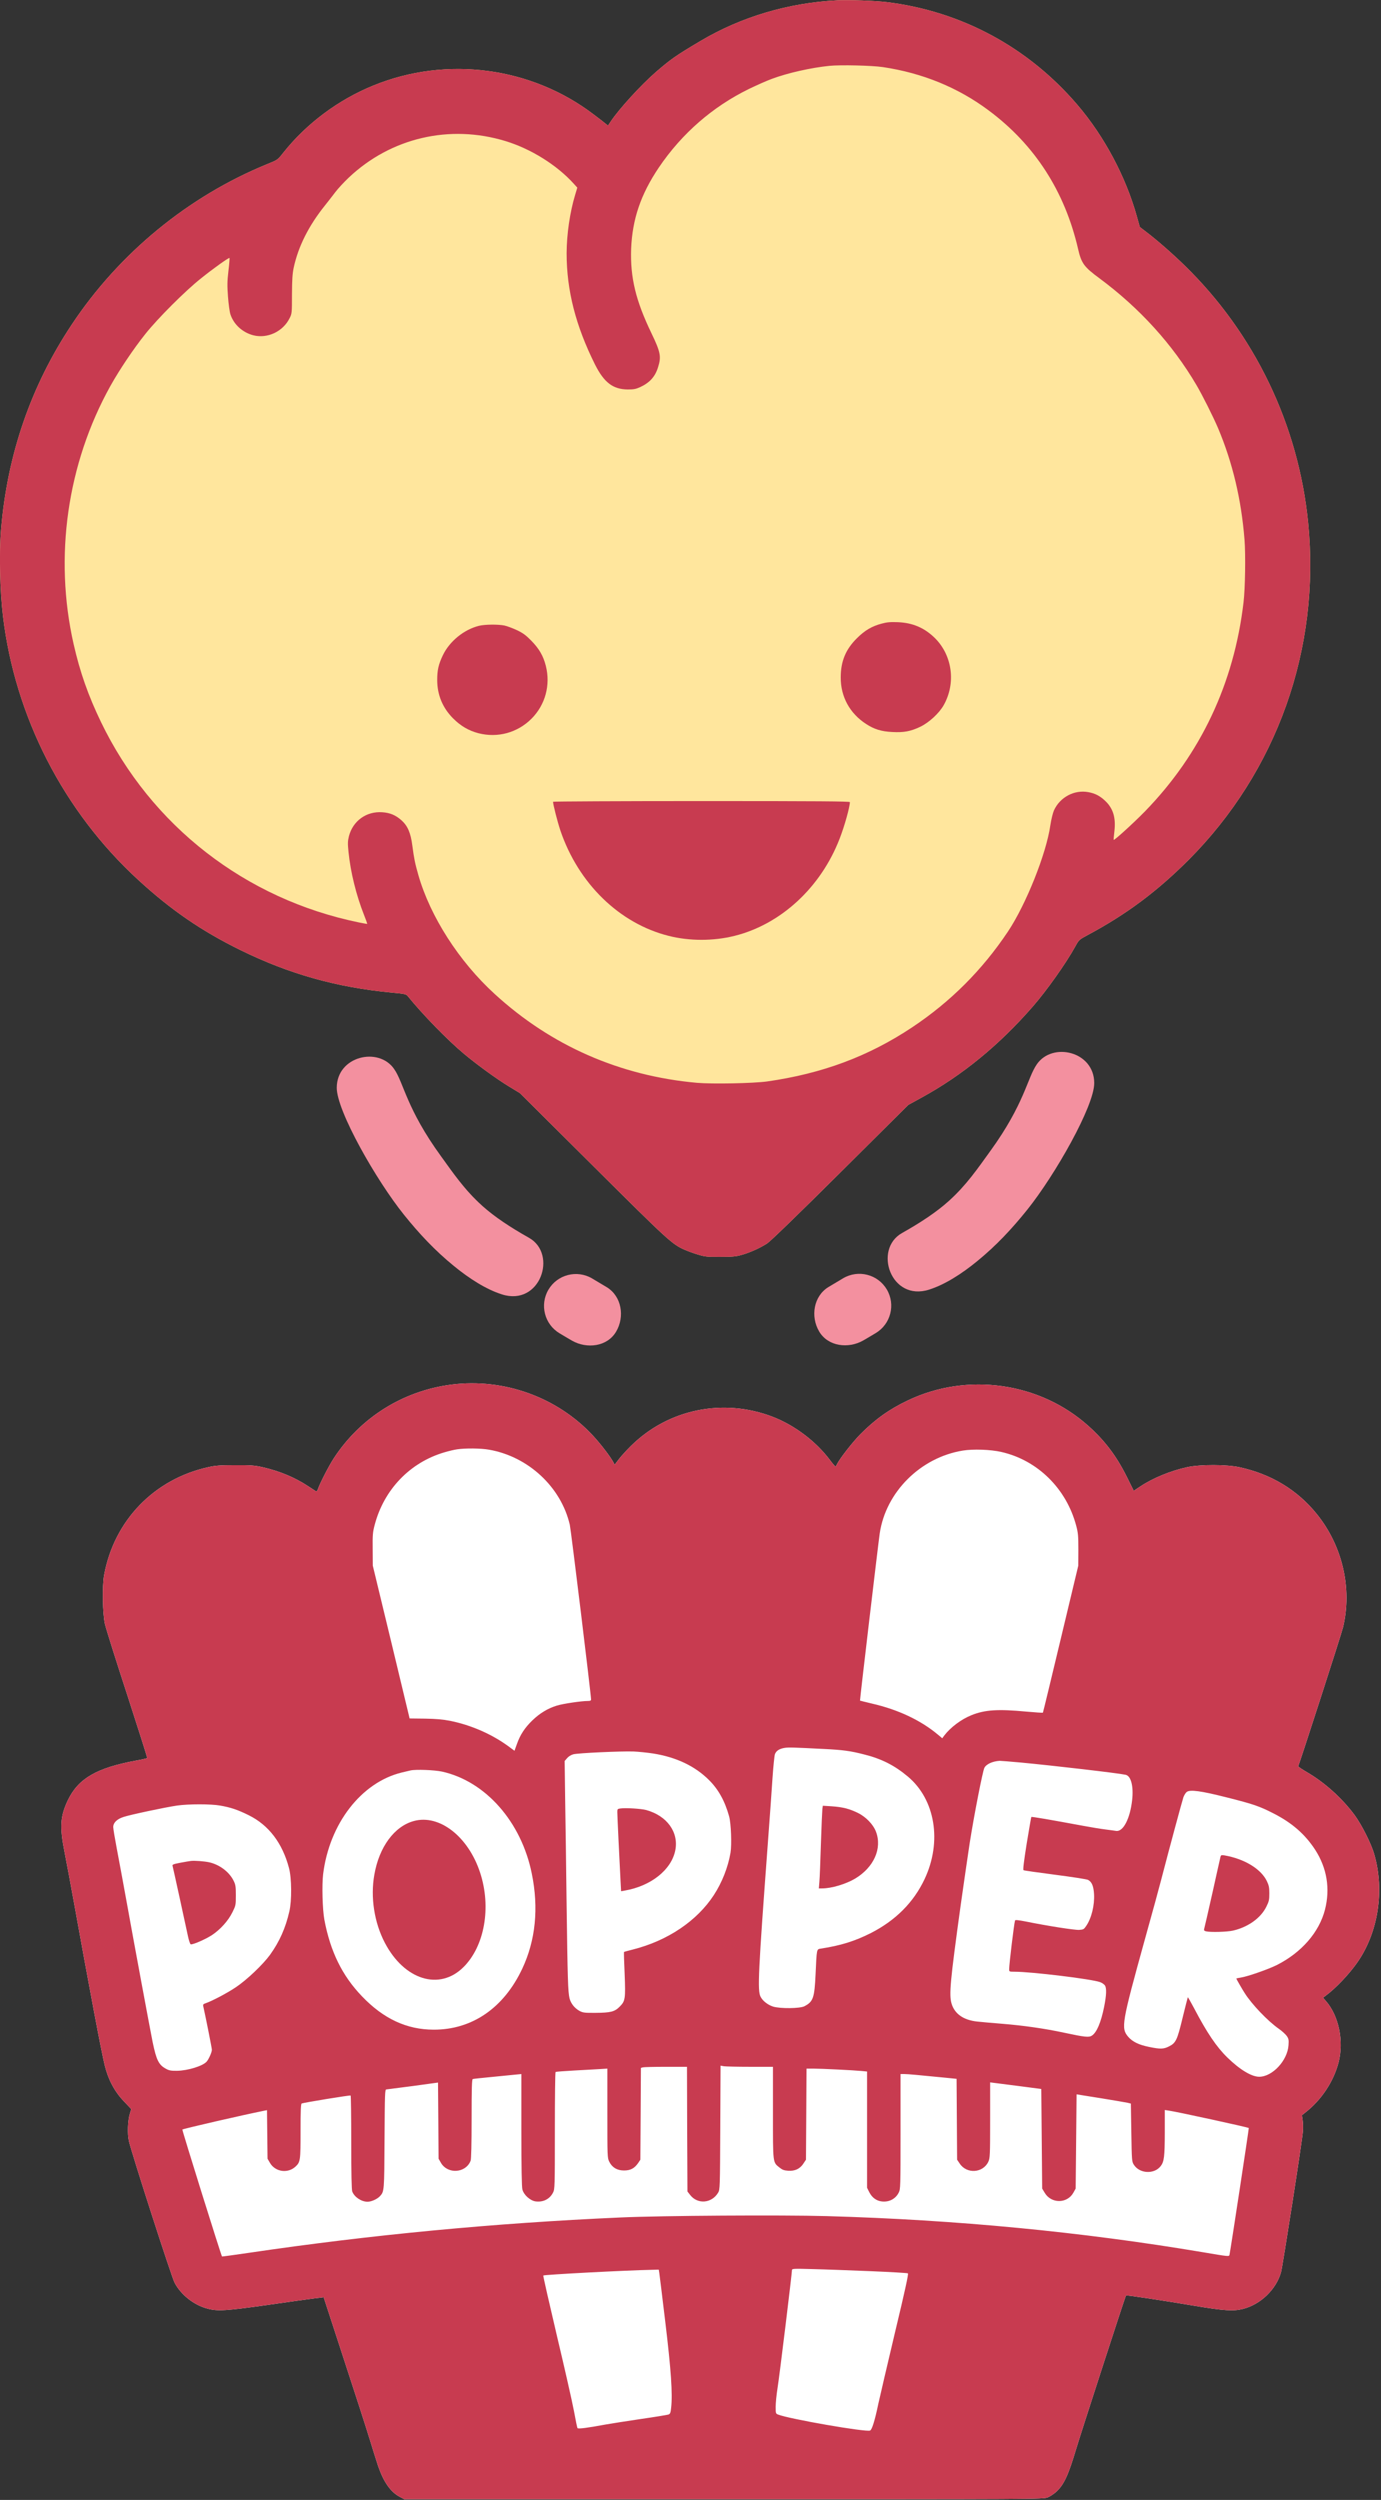 <?xml version="1.0" encoding="UTF-8" standalone="no"?>
<!DOCTYPE svg PUBLIC "-//W3C//DTD SVG 1.1//EN" "http://www.w3.org/Graphics/SVG/1.1/DTD/svg11.dtd">
<svg width="100%" height="100%" viewBox="0 0 221 400" version="1.1" xmlns="http://www.w3.org/2000/svg" xmlns:xlink="http://www.w3.org/1999/xlink" xml:space="preserve" xmlns:serif="http://www.serif.com/" style="fill-rule:evenodd;clip-rule:evenodd;stroke-linejoin:round;stroke-miterlimit:2;">
    <rect x="0" y="0" width="221" height="400" fill="#333333" stroke="none"/>
    <g transform="matrix(1,0,0,1,-1080.09,-1128.84)">
        <g transform="matrix(4.167,0,0,4.167,1080.08,930.048)">
            <path d="M32.172,47.717C30.288,47.811 28.464,48.353 26.907,49.278C25.958,49.841 25.774,49.97 25.2,50.464C24.623,50.964 23.761,51.906 23.449,52.383L23.351,52.529L23.244,52.442C23.184,52.393 22.993,52.244 22.816,52.112C20.411,50.272 17.155,49.841 14.343,50.989C12.991,51.538 11.764,52.456 10.875,53.579C10.663,53.847 10.663,53.847 10.259,54.01C7.239,55.244 4.581,57.424 2.759,60.168C1.192,62.522 0.285,65.15 0.042,68.036C-0.035,68.919 0,70.408 0.115,71.357C0.577,75.223 2.44,78.857 5.307,81.489C6.562,82.643 7.74,83.453 9.234,84.187C11.111,85.108 12.929,85.619 15.052,85.821C15.539,85.866 15.601,85.88 15.657,85.95C16.227,86.656 17.189,87.643 17.818,88.168C18.312,88.582 19.077,89.138 19.542,89.42L19.97,89.681L22.788,92.483C25.69,95.372 25.812,95.48 26.298,95.696C26.41,95.745 26.632,95.828 26.799,95.877C27.07,95.96 27.15,95.971 27.654,95.967C28.113,95.967 28.259,95.957 28.478,95.894C28.794,95.807 29.19,95.63 29.468,95.449C29.593,95.366 30.636,94.357 32.276,92.726L34.883,90.133L35.421,89.837C36.971,88.985 38.379,87.831 39.661,86.36C40.193,85.752 40.947,84.688 41.298,84.048C41.437,83.794 41.444,83.787 41.774,83.61C43.262,82.814 44.43,81.941 45.643,80.731C49.048,77.316 50.72,72.612 50.241,67.779C49.869,64.017 48.183,60.512 45.479,57.883C44.989,57.407 44.402,56.896 43.967,56.569L43.776,56.423L43.662,56.016C43.238,54.493 42.41,52.939 41.382,51.736C39.491,49.521 36.923,48.137 34.049,47.786C33.618,47.734 32.599,47.696 32.172,47.717Z" style="fill:rgb(255,230,157);"/>
        </g>
        <g transform="matrix(4.167,0,0,4.167,1080.08,930.048)">
            <path d="M32.172,47.717C30.288,47.811 28.464,48.353 26.907,49.278C25.958,49.841 25.774,49.97 25.2,50.464C24.623,50.964 23.761,51.906 23.449,52.383L23.351,52.529L23.244,52.442C23.184,52.393 22.993,52.244 22.816,52.112C20.411,50.272 17.155,49.841 14.343,50.989C12.991,51.538 11.764,52.456 10.875,53.579C10.663,53.847 10.663,53.847 10.259,54.01C7.239,55.244 4.581,57.424 2.759,60.168C1.192,62.522 0.285,65.15 0.042,68.036C-0.035,68.919 0,70.408 0.115,71.357C0.577,75.223 2.44,78.857 5.307,81.489C6.562,82.643 7.74,83.453 9.234,84.187C11.111,85.108 12.929,85.619 15.052,85.821C15.539,85.866 15.601,85.88 15.657,85.95C16.227,86.656 17.189,87.643 17.818,88.168C18.312,88.582 19.077,89.138 19.542,89.42L19.97,89.681L22.788,92.483C25.69,95.372 25.812,95.48 26.298,95.696C26.41,95.745 26.632,95.828 26.799,95.877C27.07,95.96 27.15,95.971 27.654,95.967C28.113,95.967 28.259,95.957 28.478,95.894C28.794,95.807 29.19,95.63 29.468,95.449C29.593,95.366 30.636,94.357 32.276,92.726L34.883,90.133L35.421,89.837C36.971,88.985 38.379,87.831 39.661,86.36C40.193,85.752 40.947,84.688 41.298,84.048C41.437,83.794 41.444,83.787 41.774,83.61C43.262,82.814 44.43,81.941 45.643,80.731C49.048,77.316 50.72,72.612 50.241,67.779C49.869,64.017 48.183,60.512 45.479,57.883C44.989,57.407 44.402,56.896 43.967,56.569L43.776,56.423L43.662,56.016C43.238,54.493 42.41,52.939 41.382,51.736C39.491,49.521 36.923,48.137 34.049,47.786C33.618,47.734 32.599,47.696 32.172,47.717ZM33.91,50.283C35.428,50.509 36.801,51.069 37.979,51.952C39.741,53.266 40.892,55.05 41.403,57.258C41.531,57.817 41.628,57.953 42.233,58.398C43.766,59.535 45.027,60.922 45.948,62.487C46.178,62.876 46.595,63.711 46.779,64.142C47.339,65.47 47.676,66.889 47.797,68.436C47.842,69.006 47.822,70.31 47.759,70.835C47.394,73.951 46.112,76.663 43.971,78.864C43.54,79.305 42.796,79.983 42.772,79.955C42.765,79.948 42.779,79.799 42.8,79.622C42.859,79.097 42.751,78.742 42.438,78.45C42.237,78.262 42.059,78.172 41.799,78.123C41.26,78.022 40.707,78.318 40.478,78.825C40.433,78.93 40.374,79.173 40.339,79.399C40.186,80.484 39.404,82.438 38.713,83.474C37.726,84.952 36.509,86.169 35.039,87.149C33.364,88.265 31.585,88.93 29.461,89.232C28.933,89.305 27.358,89.336 26.764,89.284C23.807,89.017 21.172,87.862 19.004,85.877C17.631,84.625 16.526,82.9 16.07,81.311C15.942,80.863 15.903,80.675 15.837,80.171C15.775,79.684 15.657,79.413 15.413,79.197C15.191,79.003 14.979,78.916 14.687,78.895C14.075,78.85 13.554,79.225 13.401,79.82C13.356,80.008 13.353,80.091 13.387,80.425C13.467,81.204 13.679,82.066 13.978,82.827C14.055,83.019 14.11,83.179 14.107,83.182C14.103,83.186 13.957,83.161 13.787,83.126C9.432,82.233 5.811,79.42 3.886,75.442C3.389,74.413 3.072,73.509 2.829,72.435C2.071,69.086 2.582,65.512 4.243,62.525C4.588,61.906 5.137,61.089 5.588,60.526C6.068,59.924 7.118,58.874 7.722,58.395C8.198,58.012 8.793,57.588 8.817,57.612C8.824,57.619 8.807,57.842 8.775,58.109C8.727,58.516 8.727,58.68 8.758,59.1C8.779,59.379 8.821,59.685 8.852,59.778C8.98,60.168 9.318,60.474 9.735,60.582C10.277,60.717 10.875,60.436 11.128,59.917C11.212,59.751 11.215,59.716 11.215,59.013C11.219,58.44 11.233,58.221 11.281,57.988C11.455,57.174 11.858,56.371 12.487,55.589C12.602,55.446 12.779,55.217 12.88,55.084C12.981,54.949 13.214,54.699 13.394,54.528C15.014,52.995 17.273,52.47 19.414,53.123C20.394,53.422 21.384,54.041 22.031,54.754L22.173,54.911L22.09,55.189C21.888,55.86 21.766,56.698 21.763,57.431C21.763,58.857 22.111,60.217 22.854,61.705C23.202,62.397 23.546,62.657 24.109,62.661C24.338,62.661 24.422,62.647 24.589,62.57C24.96,62.397 25.165,62.167 25.277,61.799C25.402,61.395 25.37,61.228 25.019,60.498C24.411,59.236 24.203,58.356 24.241,57.258C24.286,56.124 24.609,55.171 25.304,54.139C26.184,52.838 27.365,51.806 28.766,51.121C29.054,50.982 29.444,50.808 29.635,50.738C30.257,50.505 31.147,50.307 31.859,50.234C32.287,50.192 33.486,50.22 33.91,50.283Z" style="fill:rgb(200,59,80);fill-rule:nonzero;"/>
        </g>
        <g transform="matrix(4.167,0,0,4.167,1080.08,945.61)">
            <path d="M33.864,67.917C33.482,68.018 33.214,68.178 32.916,68.474C32.478,68.905 32.29,69.364 32.29,69.986C32.287,70.727 32.638,71.367 33.267,71.773C33.579,71.975 33.85,72.059 34.264,72.079C34.716,72.104 34.973,72.055 35.345,71.878C35.686,71.714 36.071,71.356 36.245,71.047C36.718,70.205 36.579,69.148 35.915,68.481C35.512,68.081 35.06,67.886 34.483,67.862C34.195,67.851 34.066,67.862 33.864,67.917Z" style="fill:rgb(200,59,80);"/>
        </g>
        <g transform="matrix(4.167,0,0,4.167,1080.08,946.473)">
            <path d="M18.399,67.794C17.822,67.936 17.266,68.388 17.009,68.927C16.842,69.278 16.793,69.494 16.793,69.877C16.793,70.443 16.998,70.94 17.398,71.344C17.69,71.639 17.999,71.82 18.374,71.918C19.115,72.109 19.872,71.9 20.411,71.365C20.946,70.829 21.151,70.068 20.964,69.331C20.866,68.945 20.706,68.673 20.408,68.368C20.199,68.155 20.088,68.072 19.852,67.961C19.688,67.884 19.473,67.804 19.372,67.783C19.129,67.735 18.632,67.738 18.399,67.794Z" style="fill:rgb(200,59,80);"/>
        </g>
        <g transform="matrix(4.167,0,0,4.167,1080.08,1007.48)">
            <path d="M21.242,59.91C21.242,60.018 21.409,60.668 21.523,61.013C22.215,63.05 23.789,64.584 25.683,65.06C26.49,65.262 27.39,65.262 28.21,65.06C29.993,64.615 31.525,63.2 32.248,61.326C32.433,60.853 32.638,60.119 32.641,59.924C32.641,59.893 31.477,59.883 26.941,59.883C23.807,59.883 21.242,59.897 21.242,59.91Z" style="fill:rgb(200,59,80);"/>
        </g>
        <g transform="matrix(4.167,0,0,4.167,1080.08,1350.17)">
            <path d="M17.339,0.05C15.479,0.29 13.843,1.316 12.821,2.88C12.633,3.169 12.293,3.83 12.213,4.059C12.185,4.139 12.16,4.163 12.129,4.143C12.105,4.129 11.976,4.042 11.841,3.955C11.326,3.614 10.739,3.371 10.082,3.221C9.766,3.152 9.634,3.141 9.026,3.145C8.456,3.145 8.271,3.159 8,3.221C5.919,3.68 4.382,5.273 4,7.366C3.924,7.786 3.941,8.833 4.031,9.243C4.073,9.424 4.459,10.652 4.89,11.969C5.317,13.287 5.665,14.375 5.654,14.389C5.648,14.403 5.449,14.448 5.213,14.49C3.715,14.768 3.01,15.175 2.61,16.006C2.315,16.622 2.287,17.032 2.485,18.026C2.554,18.374 2.714,19.226 2.839,19.921C3.441,23.256 3.899,25.693 4.025,26.194C4.157,26.736 4.4,27.192 4.754,27.564L5.043,27.87L4.991,28.04C4.907,28.304 4.89,28.829 4.952,29.097C5.081,29.636 6.586,34.306 6.708,34.539C6.954,35.004 7.451,35.397 7.976,35.533C8.362,35.637 8.678,35.616 10.252,35.394C11.048,35.279 11.865,35.164 12.067,35.14L12.432,35.095L13.203,37.459C13.631,38.76 14.082,40.161 14.207,40.571C14.333,40.981 14.475,41.437 14.524,41.579C14.736,42.191 15.003,42.574 15.351,42.755L15.525,42.849L27.793,42.849C39.8,42.849 40.065,42.849 40.235,42.782C40.329,42.744 40.482,42.643 40.572,42.56C40.864,42.289 41.034,41.917 41.326,40.936C41.5,40.352 43.22,35.05 43.245,35.025C43.265,35.008 44.697,35.223 45.872,35.422C47.012,35.613 47.373,35.637 47.738,35.543C48.416,35.37 49.01,34.796 49.198,34.139C49.26,33.92 50.011,29.101 50.039,28.732C50.049,28.596 50.046,28.402 50.029,28.297L50.001,28.106L50.157,27.981C50.762,27.501 51.217,26.809 51.408,26.082C51.62,25.262 51.419,24.285 50.918,23.715L50.81,23.593L50.908,23.52C51.294,23.238 51.808,22.696 52.128,22.24C52.93,21.093 53.181,19.487 52.781,18.092C52.663,17.675 52.294,16.945 52.016,16.569C51.54,15.93 50.877,15.332 50.209,14.942C50.008,14.824 49.851,14.72 49.858,14.706C49.9,14.636 51.53,9.595 51.582,9.365C51.937,7.87 51.558,6.239 50.571,5.019C49.83,4.101 48.826,3.489 47.61,3.225C47.109,3.113 46.098,3.113 45.594,3.221C44.944,3.364 44.266,3.645 43.783,3.969L43.543,4.129L43.272,3.583C42.876,2.79 42.431,2.202 41.799,1.636C39.926,-0.04 37.149,-0.433 34.865,0.659C34.156,0.996 33.614,1.382 33.048,1.952C32.745,2.258 32.241,2.905 32.144,3.113C32.123,3.159 32.099,3.193 32.085,3.193C32.071,3.193 31.974,3.079 31.87,2.94C31.327,2.22 30.511,1.608 29.67,1.284C27.772,0.558 25.666,0.992 24.238,2.401C24.074,2.561 23.869,2.787 23.775,2.908L23.608,3.127L23.556,3.03C23.449,2.825 23.077,2.338 22.785,2.022C21.415,0.537 19.355,-0.207 17.339,0.05Z" style="fill:white;"/>
        </g>
        <g transform="matrix(4.167,0,0,4.167,1080.08,1350.17)">
            <path d="M17.339,0.05C15.479,0.29 13.843,1.316 12.821,2.88C12.633,3.169 12.293,3.83 12.213,4.059C12.185,4.139 12.16,4.163 12.129,4.143C12.105,4.129 11.976,4.042 11.841,3.955C11.326,3.614 10.739,3.371 10.082,3.221C9.766,3.152 9.634,3.141 9.026,3.145C8.456,3.145 8.271,3.159 8,3.221C5.919,3.68 4.382,5.273 4,7.366C3.924,7.786 3.941,8.833 4.031,9.243C4.073,9.424 4.459,10.652 4.89,11.969C5.317,13.287 5.665,14.375 5.654,14.389C5.648,14.403 5.449,14.448 5.213,14.49C3.715,14.768 3.01,15.175 2.61,16.006C2.315,16.622 2.287,17.032 2.485,18.026C2.554,18.374 2.714,19.226 2.839,19.921C3.441,23.256 3.899,25.693 4.025,26.194C4.157,26.736 4.4,27.192 4.754,27.564L5.043,27.87L4.991,28.04C4.907,28.304 4.89,28.829 4.952,29.097C5.081,29.636 6.586,34.306 6.708,34.539C6.954,35.004 7.451,35.397 7.976,35.533C8.362,35.637 8.678,35.616 10.252,35.394C11.048,35.279 11.865,35.164 12.067,35.14L12.432,35.095L13.203,37.459C13.631,38.76 14.082,40.161 14.207,40.571C14.333,40.981 14.475,41.437 14.524,41.579C14.736,42.191 15.003,42.574 15.351,42.755L15.525,42.849L27.793,42.849C39.8,42.849 40.065,42.849 40.235,42.782C40.329,42.744 40.482,42.643 40.572,42.56C40.864,42.289 41.034,41.917 41.326,40.936C41.5,40.352 43.22,35.05 43.245,35.025C43.265,35.008 44.697,35.223 45.872,35.422C47.012,35.613 47.373,35.637 47.738,35.543C48.416,35.37 49.01,34.796 49.198,34.139C49.26,33.92 50.011,29.101 50.039,28.732C50.049,28.596 50.046,28.402 50.029,28.297L50.001,28.106L50.157,27.981C50.762,27.501 51.217,26.809 51.408,26.082C51.62,25.262 51.419,24.285 50.918,23.715L50.81,23.593L50.908,23.52C51.294,23.238 51.808,22.696 52.128,22.24C52.93,21.093 53.181,19.487 52.781,18.092C52.663,17.675 52.294,16.945 52.016,16.569C51.54,15.93 50.877,15.332 50.209,14.942C50.008,14.824 49.851,14.72 49.858,14.706C49.9,14.636 51.53,9.595 51.582,9.365C51.937,7.87 51.558,6.239 50.571,5.019C49.83,4.101 48.826,3.489 47.61,3.225C47.109,3.113 46.098,3.113 45.594,3.221C44.944,3.364 44.266,3.645 43.783,3.969L43.543,4.129L43.272,3.583C42.876,2.79 42.431,2.202 41.799,1.636C39.926,-0.04 37.149,-0.433 34.865,0.659C34.156,0.996 33.614,1.382 33.048,1.952C32.745,2.258 32.241,2.905 32.144,3.113C32.123,3.159 32.099,3.193 32.085,3.193C32.071,3.193 31.974,3.079 31.87,2.94C31.327,2.22 30.511,1.608 29.67,1.284C27.772,0.558 25.666,0.992 24.238,2.401C24.074,2.561 23.869,2.787 23.775,2.908L23.608,3.127L23.556,3.03C23.449,2.825 23.077,2.338 22.785,2.022C21.415,0.537 19.355,-0.207 17.339,0.05ZM18.781,2.55C20.289,2.811 21.548,3.983 21.885,5.433C21.93,5.627 22.701,11.959 22.701,12.136C22.701,12.185 22.674,12.199 22.569,12.199C22.33,12.199 21.627,12.303 21.388,12.376C21.04,12.484 20.734,12.668 20.449,12.943C20.157,13.225 19.977,13.499 19.852,13.857L19.761,14.111L19.521,13.934C18.882,13.468 18.083,13.12 17.283,12.96C17.012,12.908 16.755,12.884 16.324,12.877L15.733,12.87L15.028,9.935L14.319,7.001L14.315,6.375C14.308,5.815 14.319,5.714 14.392,5.436C14.75,4.077 15.751,3.037 17.071,2.651C17.235,2.602 17.454,2.55 17.558,2.536C17.874,2.488 18.468,2.494 18.781,2.55ZM38.455,2.637C39.846,2.95 40.958,4.045 41.333,5.471C41.406,5.745 41.416,5.86 41.416,6.392L41.413,7.001L40.739,9.817C40.37,11.364 40.061,12.64 40.054,12.647C40.047,12.658 39.759,12.637 39.408,12.606C38.32,12.505 37.826,12.536 37.309,12.745C36.919,12.901 36.502,13.214 36.262,13.53L36.189,13.631L36.023,13.492C35.362,12.939 34.493,12.529 33.493,12.3C33.246,12.241 33.037,12.188 33.03,12.185C33.02,12.171 33.732,6.138 33.788,5.759C34.024,4.174 35.355,2.849 36.975,2.585C37.375,2.519 38.045,2.543 38.455,2.637ZM31.651,14.042C32.356,14.076 32.669,14.118 33.18,14.25C33.854,14.417 34.354,14.671 34.865,15.099C35.922,15.982 36.186,17.602 35.512,19.035C35.088,19.935 34.396,20.627 33.44,21.114C32.832,21.42 32.294,21.59 31.522,21.708C31.362,21.733 31.369,21.705 31.324,22.689C31.282,23.607 31.23,23.746 30.896,23.92C30.723,24.01 29.968,24.017 29.694,23.934C29.492,23.871 29.294,23.718 29.211,23.555C29.089,23.318 29.12,22.647 29.496,17.588C29.562,16.698 29.642,15.603 29.67,15.154C29.701,14.706 29.743,14.292 29.763,14.24C29.812,14.111 29.937,14.031 30.135,14C30.292,13.976 30.479,13.982 31.651,14.042ZM25.082,14.215C25.979,14.358 26.695,14.699 27.237,15.241C27.595,15.599 27.842,16.044 28.005,16.635C28.078,16.907 28.109,17.713 28.057,18.026C27.96,18.59 27.734,19.163 27.418,19.65C26.771,20.644 25.642,21.406 24.304,21.743C24.126,21.788 23.973,21.83 23.966,21.837C23.959,21.844 23.97,22.223 23.991,22.678C24.029,23.642 24.015,23.722 23.8,23.937C23.608,24.132 23.452,24.17 22.875,24.174C22.455,24.177 22.392,24.17 22.26,24.101C22.069,23.996 21.923,23.812 21.874,23.614C21.815,23.36 21.801,22.866 21.763,20.074C21.746,18.659 21.721,16.827 21.707,16.003L21.687,14.504L21.78,14.396C21.836,14.33 21.93,14.271 22.017,14.247C22.187,14.198 23.848,14.122 24.335,14.139C24.516,14.146 24.853,14.181 25.082,14.215ZM39.21,14.563C40.436,14.678 42.949,14.97 43.231,15.033C43.439,15.078 43.54,15.478 43.481,16.006C43.401,16.719 43.137,17.23 42.866,17.188C42.814,17.181 42.633,17.154 42.459,17.133C42.289,17.112 41.903,17.049 41.608,16.994C40.329,16.757 39.627,16.635 39.609,16.653C39.602,16.663 39.522,17.122 39.432,17.672C39.321,18.37 39.283,18.683 39.31,18.697C39.331,18.711 39.877,18.788 40.52,18.871C41.166,18.955 41.736,19.042 41.788,19.069C41.931,19.142 42,19.309 42.018,19.615C42.042,20.039 41.92,20.544 41.715,20.839C41.628,20.968 41.608,20.978 41.444,20.989C41.27,20.999 40.19,20.829 39.408,20.669C39.119,20.613 38.991,20.599 38.984,20.627C38.945,20.745 38.758,22.31 38.758,22.498C38.758,22.592 38.761,22.595 38.959,22.595C39.616,22.595 41.934,22.877 42.251,22.995C42.327,23.023 42.41,23.082 42.438,23.124C42.504,23.231 42.494,23.499 42.407,23.934C42.285,24.542 42.122,24.928 41.934,25.05C41.823,25.123 41.653,25.105 40.895,24.942C40.117,24.775 39.338,24.664 38.494,24.594C38.111,24.563 37.673,24.525 37.517,24.507C36.996,24.448 36.659,24.208 36.544,23.812C36.447,23.471 36.492,22.971 36.895,20.05C37.02,19.16 37.18,18.071 37.246,17.633C37.416,16.555 37.743,14.887 37.806,14.768C37.878,14.622 38.122,14.514 38.393,14.497C38.435,14.497 38.799,14.525 39.21,14.563ZM16.977,14.911C18.649,15.279 20.025,16.841 20.425,18.826C20.696,20.151 20.571,21.392 20.06,22.477C19.351,23.986 18.135,24.824 16.654,24.82C15.622,24.817 14.729,24.403 13.902,23.537C13.144,22.748 12.689,21.82 12.459,20.596C12.386,20.196 12.362,19.268 12.411,18.854C12.65,16.91 13.877,15.325 15.431,14.946C15.577,14.911 15.73,14.873 15.768,14.866C15.973,14.82 16.689,14.848 16.977,14.911ZM47.099,15.898C48.138,16.159 48.367,16.239 48.906,16.514C49.622,16.879 50.119,17.313 50.512,17.915C50.963,18.617 51.092,19.407 50.887,20.21C50.665,21.079 49.987,21.858 49.038,22.338C48.704,22.505 47.905,22.783 47.648,22.821C47.554,22.835 47.481,22.852 47.481,22.856C47.481,22.873 47.703,23.259 47.801,23.412C48.075,23.847 48.697,24.497 49.114,24.786C49.236,24.872 49.375,24.998 49.42,25.064C49.493,25.171 49.5,25.213 49.486,25.418C49.448,26.006 48.868,26.628 48.36,26.628C48.068,26.628 47.613,26.354 47.137,25.888C46.72,25.481 46.355,24.942 45.858,23.993C45.733,23.756 45.625,23.569 45.618,23.576C45.615,23.583 45.524,23.934 45.42,24.358C45.212,25.227 45.159,25.331 44.895,25.464C44.687,25.568 44.565,25.571 44.138,25.484C43.738,25.404 43.498,25.286 43.331,25.095C43.046,24.761 43.078,24.577 43.967,21.364C44.235,20.408 44.517,19.372 44.596,19.066C44.909,17.859 45.403,16.034 45.451,15.891C45.483,15.811 45.538,15.721 45.58,15.69C45.712,15.596 46.122,15.651 47.099,15.898ZM8.456,16.215C8.859,16.284 9.137,16.378 9.557,16.587C10.322,16.966 10.847,17.654 11.1,18.61C11.205,18.996 11.212,19.869 11.114,20.283C10.968,20.919 10.736,21.441 10.371,21.948C10.103,22.317 9.481,22.911 9.057,23.193C8.737,23.409 8.153,23.718 7.9,23.805C7.809,23.836 7.792,23.857 7.809,23.923C7.91,24.379 8.139,25.526 8.139,25.592C8.139,25.69 8.018,25.957 7.938,26.048C7.785,26.218 7.218,26.392 6.801,26.399C6.579,26.402 6.496,26.388 6.384,26.326C6.099,26.176 6.009,25.992 5.866,25.304C5.766,24.806 5.151,21.5 4.838,19.761C4.72,19.111 4.563,18.259 4.487,17.866C4.414,17.477 4.351,17.105 4.351,17.042C4.351,16.875 4.49,16.736 4.744,16.653C4.994,16.569 6.346,16.281 6.801,16.215C7.243,16.152 8.101,16.152 8.456,16.215ZM28.811,26.246L29.687,26.246L29.687,28.012C29.687,29.991 29.677,29.904 29.944,30.119C30.045,30.199 30.114,30.227 30.271,30.237C30.531,30.255 30.726,30.164 30.858,29.959L30.955,29.813L30.966,28.064L30.976,26.315L31.227,26.315C31.546,26.315 32.801,26.378 33.086,26.406L33.301,26.427L33.301,30.891L33.388,31.065C33.493,31.27 33.663,31.395 33.871,31.416C34.149,31.447 34.396,31.319 34.518,31.075C34.584,30.947 34.587,30.863 34.587,28.732L34.587,26.524L34.737,26.524C34.872,26.524 35.268,26.562 36.332,26.667L36.739,26.708L36.749,28.263L36.759,29.813L36.857,29.959C37.128,30.373 37.76,30.328 37.962,29.883C38.021,29.751 38.028,29.632 38.028,28.29L38.028,26.844L38.16,26.861C38.23,26.872 38.671,26.927 39.14,26.986L39.992,27.098L40.026,30.922L40.12,31.079C40.37,31.507 40.986,31.507 41.225,31.079L41.312,30.922L41.33,29.111L41.347,27.303L42.258,27.449C42.754,27.529 43.224,27.609 43.3,27.626L43.432,27.658L43.45,28.767C43.467,29.838 43.47,29.883 43.543,30.001C43.762,30.352 44.329,30.384 44.579,30.057C44.711,29.883 44.732,29.692 44.735,28.77L44.735,27.904L44.895,27.929C45.146,27.96 47.922,28.565 47.961,28.596C47.971,28.603 47.255,33.315 47.22,33.464C47.203,33.537 47.196,33.534 46.206,33.367C41.555,32.584 36.721,32.119 31.755,31.979C30.017,31.931 25.426,31.959 23.814,32.032C18.979,32.247 14.246,32.696 9.564,33.388C9.001,33.471 8.536,33.534 8.529,33.53C8.497,33.502 6.989,28.673 7.006,28.655C7.038,28.624 9.283,28.106 10.162,27.929L10.256,27.911L10.277,29.775L10.371,29.938C10.576,30.283 11.055,30.352 11.351,30.078C11.538,29.9 11.545,29.852 11.545,28.715C11.545,27.901 11.556,27.664 11.59,27.654C11.677,27.619 13.439,27.331 13.467,27.348C13.481,27.355 13.492,28.165 13.492,29.149C13.492,30.331 13.505,30.968 13.53,31.034C13.61,31.246 13.877,31.427 14.117,31.427C14.267,31.427 14.489,31.326 14.593,31.215C14.76,31.03 14.76,31.034 14.77,29.017C14.781,27.254 14.784,27.115 14.84,27.115C14.871,27.112 15.334,27.053 15.862,26.983L16.824,26.851L16.835,28.311L16.845,29.775L16.939,29.938C17.2,30.38 17.895,30.328 18.076,29.852C18.1,29.789 18.114,29.226 18.114,28.242C18.114,27.063 18.124,26.726 18.159,26.715C18.18,26.708 18.531,26.67 18.931,26.632C19.334,26.59 19.744,26.552 19.845,26.541L20.025,26.524L20.025,28.669C20.025,30.123 20.039,30.863 20.064,30.957C20.119,31.166 20.359,31.381 20.564,31.413C20.859,31.454 21.113,31.329 21.242,31.075C21.308,30.947 21.311,30.863 21.311,28.701C21.311,27.466 21.322,26.451 21.339,26.444C21.353,26.434 21.676,26.409 22.058,26.388C22.441,26.368 22.882,26.343 23.042,26.333L23.327,26.315L23.327,28.026C23.327,29.699 23.327,29.74 23.4,29.89C23.511,30.112 23.699,30.227 23.97,30.227C24.217,30.227 24.37,30.144 24.512,29.938L24.595,29.813L24.606,28.05L24.616,26.288L24.693,26.267C24.734,26.256 25.134,26.246 25.576,26.246L26.385,26.246L26.392,28.638L26.403,31.034L26.503,31.162C26.788,31.538 27.338,31.493 27.584,31.075C27.65,30.961 27.654,30.884 27.664,28.579L27.675,26.201L27.803,26.225C27.873,26.235 28.328,26.246 28.811,26.246ZM33.43,34.093C34.202,34.125 34.848,34.163 34.869,34.177C34.9,34.194 34.758,34.841 34.379,36.423C34.09,37.643 33.798,38.892 33.732,39.194C33.597,39.841 33.489,40.185 33.416,40.213C33.246,40.279 30.326,39.771 29.889,39.601C29.795,39.566 29.791,39.556 29.791,39.302C29.791,39.159 29.822,38.84 29.861,38.596C29.93,38.186 30.417,34.18 30.417,34.052C30.417,33.996 30.479,33.993 31.227,34.014C31.668,34.024 32.662,34.062 33.43,34.093ZM25.322,34.163C25.332,34.236 25.44,35.091 25.555,36.068C25.774,37.883 25.836,38.801 25.777,39.337C25.756,39.532 25.742,39.57 25.676,39.598C25.635,39.611 25.158,39.691 24.623,39.768C24.085,39.848 23.476,39.942 23.268,39.98C22.555,40.112 22.204,40.157 22.18,40.119C22.166,40.098 22.107,39.806 22.045,39.465C21.982,39.128 21.687,37.821 21.388,36.566C21.092,35.307 20.856,34.271 20.866,34.26C20.898,34.226 24.064,34.059 25.037,34.041L25.301,34.034L25.322,34.163Z" style="fill:rgb(200,59,80);fill-rule:nonzero;"/>
        </g>
        <g transform="matrix(4.167,0,0,4.167,1080.08,1320.04)">
            <path d="M31.585,23.571C31.578,23.637 31.55,24.235 31.529,24.906C31.508,25.573 31.484,26.237 31.47,26.373L31.449,26.627L31.574,26.627C31.932,26.627 32.492,26.46 32.846,26.248C33.562,25.817 33.885,25.094 33.645,24.454C33.541,24.172 33.256,23.877 32.94,23.724C32.617,23.567 32.353,23.501 31.939,23.473L31.602,23.452L31.585,23.571Z" style="fill:rgb(200,59,80);"/>
        </g>
        <g transform="matrix(4.167,0,0,4.167,1080.08,1320.88)">
            <path d="M23.824,23.356C23.72,23.37 23.709,23.38 23.709,23.491C23.709,23.613 23.793,25.39 23.834,26.141L23.855,26.534L23.984,26.51C24.999,26.339 25.791,25.71 25.937,24.959C26.073,24.263 25.614,23.634 24.818,23.415C24.623,23.363 24.019,23.325 23.824,23.356Z" style="fill:rgb(200,59,80);"/>
        </g>
        <g transform="matrix(4.167,0,0,4.167,1080.08,1336.89)">
            <path d="M15.9,19.994C15.149,20.195 14.562,20.991 14.378,22.059C14.225,22.921 14.374,23.891 14.781,24.67C15.528,26.099 16.877,26.52 17.798,25.609C18.611,24.806 18.878,23.311 18.441,21.979C17.989,20.595 16.88,19.729 15.9,19.994Z" style="fill:rgb(200,59,80);"/>
        </g>
        <g transform="matrix(4.167,0,0,4.167,1080.08,1334.91)">
            <path d="M46.873,21.848C46.862,21.893 46.72,22.523 46.56,23.249C46.397,23.976 46.254,24.595 46.244,24.626C46.233,24.668 46.254,24.692 46.317,24.706C46.487,24.748 47.12,24.731 47.356,24.678C47.936,24.543 48.423,24.195 48.635,23.76C48.736,23.559 48.75,23.496 48.75,23.249C48.75,23.016 48.732,22.94 48.652,22.773C48.423,22.304 47.787,21.921 47.022,21.789C46.908,21.772 46.89,21.779 46.873,21.848Z" style="fill:rgb(200,59,80);"/>
        </g>
        <g transform="matrix(4.167,0,0,4.167,1080.08,1337.8)">
            <path d="M7.34,21.309C7.274,21.316 7.083,21.351 6.913,21.382C6.669,21.427 6.614,21.452 6.628,21.493C6.645,21.549 7.107,23.66 7.222,24.205C7.257,24.365 7.302,24.501 7.326,24.511C7.396,24.536 7.893,24.32 8.143,24.157C8.47,23.938 8.768,23.607 8.928,23.281C9.057,23.02 9.06,23.006 9.06,22.63C9.06,22.29 9.05,22.224 8.974,22.071C8.807,21.73 8.431,21.448 8.032,21.361C7.834,21.32 7.493,21.295 7.34,21.309Z" style="fill:rgb(200,59,80);"/>
        </g>
        <g transform="matrix(0.957,0.566,-0.566,0.957,804.214,-609.905)">
            <path d="M1176.67,1334.7C1176.69,1334.7 1179.1,1334.71 1179.12,1334.71C1181.63,1334.74 1183.54,1337.02 1183.54,1339.54C1183.54,1342.04 1181.21,1343.84 1178.72,1343.88C1178.69,1343.89 1176.7,1343.88 1176.67,1343.88C1174.14,1343.88 1172.08,1341.82 1172.08,1339.29C1172.08,1336.75 1174.14,1334.7 1176.67,1334.7Z" style="fill:rgb(243,144,159);"/>
        </g>
        <path d="M1133.98,1302.88C1134,1297.81 1140.67,1296.28 1143.16,1299.88C1144.72,1302.12 1145.11,1306.19 1150.64,1313.81C1152.63,1316.56 1154.43,1319.22 1157.25,1321.76C1159.19,1323.51 1161.7,1325.18 1164.74,1326.89C1169.37,1329.49 1166.54,1337.92 1160.39,1335.94C1157.87,1335.14 1155.18,1333.41 1152.78,1331.45C1149.68,1328.93 1147.14,1326.2 1144.73,1323.2C1140.28,1317.66 1133.96,1306.57 1133.98,1302.88Z" style="fill:rgb(243,144,159);"/>
        <g transform="matrix(-0.957,0.566,0.566,0.957,1585.65,-609.936)">
            <path d="M1176.67,1334.7C1176.69,1334.7 1179.1,1334.71 1179.12,1334.71C1181.63,1334.74 1183.54,1337.02 1183.54,1339.54C1183.54,1342.04 1181.21,1343.84 1178.72,1343.88C1178.69,1343.89 1176.7,1343.88 1176.67,1343.88C1174.14,1343.88 1172.08,1341.82 1172.08,1339.29C1172.08,1336.75 1174.14,1334.7 1176.67,1334.7Z" style="fill:rgb(243,144,159);"/>
        </g>
        <g transform="matrix(-1,0,0,1,2389.18,-0.761)">
            <path d="M1133.98,1302.88C1134,1297.81 1140.67,1296.28 1143.16,1299.88C1144.72,1302.12 1145.11,1306.19 1150.64,1313.81C1152.63,1316.56 1154.43,1319.22 1157.25,1321.76C1159.19,1323.51 1161.7,1325.18 1164.74,1326.89C1169.37,1329.49 1166.54,1337.92 1160.39,1335.94C1157.87,1335.14 1155.18,1333.41 1152.78,1331.45C1149.68,1328.93 1147.14,1326.2 1144.73,1323.2C1140.28,1317.66 1133.96,1306.57 1133.98,1302.88Z" style="fill:rgb(243,144,159);"/>
        </g>
    </g>
</svg>
